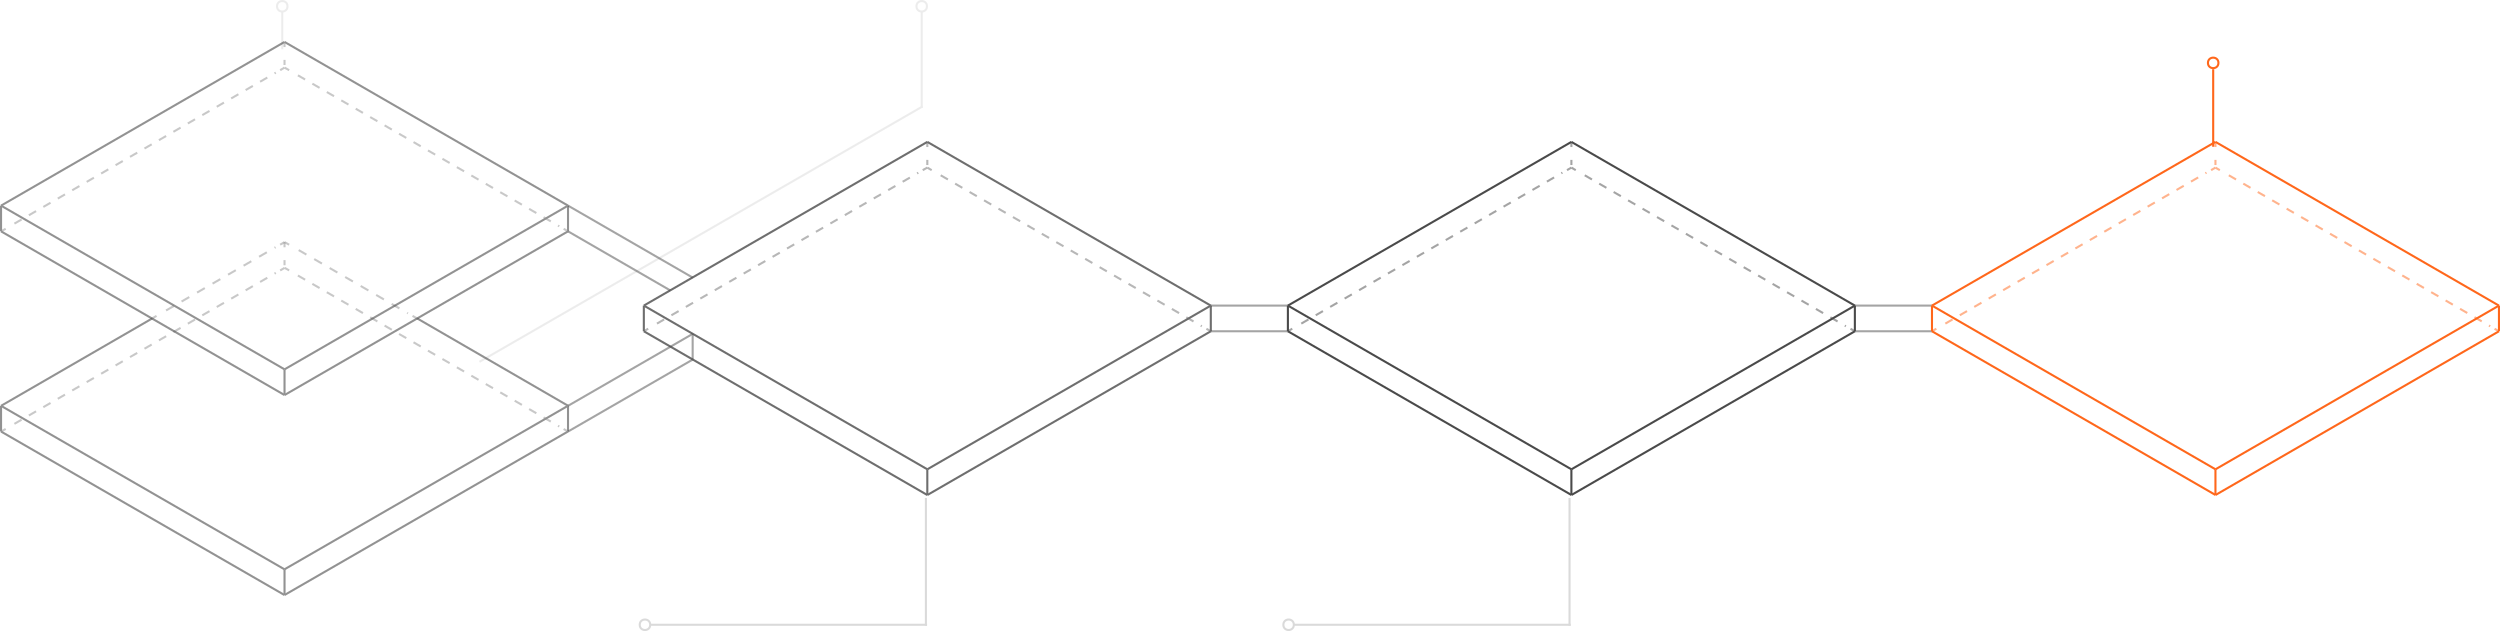 <svg xmlns="http://www.w3.org/2000/svg" width="1192.43" height="301" viewBox="0 0 1192.43 301"><title>ftec-5</title><g id="6c3ad241-4785-412a-b528-f61e42334fd5" data-name="Слой 2"><g id="68d0488f-c454-4f97-9744-df990f3ed4d1" data-name="Слой 1"><g id="c6b9aeb7-087c-4cdf-a4a8-911240dde3a4" data-name="FINTECH-ENGINEERING"><g id="93411fc4-2dd6-42de-9a07-8b20a1612cdc" data-name="FinTech-Engineering"><g id="923529e3-a844-47d3-ac65-005e8e764fb3" data-name="FinTech-Engineering-Concept"><g id="e85c9264-716c-4f09-bd67-727600a96a55" data-name="Scheme-FinTech-Engineering-Concept-v3"><g id="5425b079-4968-4403-8f6c-931e3fe99c28" data-name="Links"><g id="5084df0f-bbf1-4ea1-a40d-6205220c0d64" data-name="05"><circle id="11862284-00d0-40cc-8361-798ec7420b98" data-name="Oval-21" cx="1055.63" cy="30" r="2.5" style="fill:none;stroke:#ff671b"/><path id="1c595ea0-8693-4ce4-99cf-53a49db7a428" data-name="Line" d="M1055.63,70V33" style="fill:none;stroke:#ff671b"/></g><g id="fb741f81-f30d-417b-997c-de3757e04cd7" data-name="04"><circle id="259b4b08-a4f5-43cc-a72e-5a5597604908" data-name="Oval-21" cx="614.63" cy="298" r="2.5" style="fill:none;stroke:#dadada"/><path id="c2b5ca9c-64f8-4424-9dfb-d81427f0375c" data-name="Line" d="M748.63,238v60" style="fill:none;stroke:#dadada;stroke-linecap:square"/><path id="9a96beb4-890b-418f-ab68-18e6f44b1dda" data-name="Line" d="M617.63,298H748.69" style="fill:none;stroke:#dadada;stroke-linecap:square"/></g><g id="04c4a8f3-3363-480e-9fba-1b873b95eb43" data-name="03"><circle id="046da7a4-f868-4b10-90be-6c0a8725b42c" data-name="Oval-21" cx="307.63" cy="298" r="2.5" style="fill:none;stroke:#dadada;stroke-linecap:square"/><path id="4589100b-e523-4bf2-bc7c-becaa41c3257" data-name="Line" d="M441.63,238v60" style="fill:none;stroke:#dadada;stroke-linecap:square"/><path id="4ec32f30-468f-4c61-a043-1acfa76862e7" data-name="Line" d="M310.63,298H441.69" style="fill:none;stroke:#dadada;stroke-linecap:square"/></g><g id="5f8d4e96-14f5-4920-b3af-68968ec00b6a" data-name="02" style="opacity:0.5"><circle id="9a944855-07e0-49b2-8a2d-dab2f3a97423" data-name="Oval-21" cx="439.63" cy="3" r="2.5" style="fill:none;stroke:#dadada;stroke-linecap:square"/><path id="2c5cd7ce-777d-436d-887b-cb84f4480346" data-name="Line" d="M439.63,51V6" style="fill:none;stroke:#dadada;stroke-linecap:square"/><path id="7fa86a3c-b62a-4ead-b52f-30bf9825cef6" data-name="Line" d="M439.63,51,229.13,172.32" style="fill:none;stroke:#dadada;stroke-linecap:square"/></g><g id="5d008bf5-a0a4-4a55-8316-ae19cdf4f4d3" data-name="01" style="opacity:0.5"><circle id="1e3797cb-c5a6-4e8e-b684-9aa341417c61" data-name="Oval-21" cx="134.63" cy="3" r="2.5" style="fill:none;stroke:#dadada;stroke-linecap:square"/><path id="1364d219-e515-4ebb-bfcc-89f2d4adc402" data-name="Line" d="M134.63,23V6" style="fill:none;stroke:#dadada;stroke-linecap:square"/></g></g></g></g></g></g><g id="9dcb70ce-7c98-43ae-abd6-146d767ffcb4" data-name="FINTECH-ENGINEERING"><g id="bf19403f-59c1-4102-b808-2c1f7276b540" data-name="FinTech-Engineering"><g id="8a0c2e69-4898-43e0-a6e3-3022310242c0" data-name="FinTech-Engineering-Concept"><g id="59051e31-cf85-43b8-a485-aab8580acefe" data-name="Scheme-FinTech-Engineering-Concept-v3"><g id="71631ae0-bac2-4ebf-9e0f-2d83f0372d54" data-name="Scheme"><g id="e532f8ab-8a71-4051-8a23-fccf59f629ce" data-name="Active-05"><g id="2e26696b-8ffc-4036-a8bb-244621c366a1" data-name=" Links" style="opacity:0.5"><path id="84c78f60-f790-4529-a1ae-184a933910ee" data-name="Shape" d="M270.93,98.08l59.45,34.32" style="fill:none;stroke:#4a4a4a"/><path id="8f43b139-2b6b-4833-8bd6-e4253b17392c" data-name="Shape" d="M270.93,110.34l48.79,28.2" style="fill:none;stroke:#4a4a4a"/><path id="aeba15c0-d3df-45fe-a314-372891c75459" data-name="Shape" d="M270.93,193.57l59.45-34.32" style="fill:none;stroke:#4a4a4a"/><path id="ef933aa2-33de-4b76-aa68-2511dbfee8b6" data-name="Shape" d="M270.93,205.83l59.45-34.32" style="fill:none;stroke:#4a4a4a"/><path id="19e09bec-942f-4959-8dfc-f01273ffa37a" data-name="Shape" d="M577.52,145.76h36.78" style="fill:none;stroke:#4a4a4a"/><path id="79539b54-d825-4ffc-ad61-c8db774a6d8c" data-name="Shape" d="M577.52,158h36.78" style="fill:none;stroke:#4a4a4a"/><path id="0f7b1991-be9c-4453-abd3-66f6e8d46cc6" data-name="Shape" d="M884.72,145.76H921.5" style="fill:none;stroke:#4a4a4a"/><path id="2f7009e4-8d51-458b-8e12-ceaef3b9e548" data-name="Shape" d="M884.72,158H921.5" style="fill:none;stroke:#4a4a4a"/><path id="f2079a48-f5de-4124-ae76-0951bd335d69" data-name="Shape" d="M330.38,159.25v12.26" style="fill:none;stroke:#4a4a4a"/></g><g id="a77c1ba0-5a66-429f-a735-a692033816e1" data-name="Step_5"><g id="3741ef4a-980d-47a3-a30e-245c7c157185" data-name="Dashline" style="opacity:0.5"><g id="0a3edc79-0e5e-40f7-9a56-17b1c31fa756" data-name="Group"><g id="6ec81d37-ceb9-42e8-93ba-e39264825fbf" data-name="Shape"><path d="M1056.71,67.68v2.45" style="fill:none;stroke:#ff671b"/><path d="M1056.71,76.26v2.45" style="fill:none;stroke:#ff671b"/></g></g><g id="50fba81b-8565-4fd5-8231-fb4cb2a04055" data-name="Group"><g id="b0e8e032-7e91-4f94-afd8-32d84101c592" data-name="Shape"><path d="M921.5,158l2.08-1.23" style="fill:none;stroke:#ff671b"/><path d="M927.87,154.35l124.55-72" style="fill:none;stroke:#ff671b;stroke-dasharray:3.98,3.98"/><path d="M1054.63,81.16l2.08-1.23" style="fill:none;stroke:#ff671b"/></g></g><g id="7a4895e2-bc85-496c-be9b-d97b08891793" data-name="Group"><g id="d913c76f-7711-42bc-9bbf-58f8a01c4b30" data-name="Shape"><path d="M1056.71,79.94l2.08,1.23" style="fill:none;stroke:#ff671b"/><path d="M1063.09,83.61l124.67,72" style="fill:none;stroke:#ff671b;stroke-dasharray:3.98,3.98"/><path d="M1189.84,156.8l2.08,1.23" style="fill:none;stroke:#ff671b"/></g></g></g><g id="6fd31054-4670-4d50-a902-9e1cebab90c6" data-name="Box"><path id="6fcf0f88-3232-458b-8f33-2b38b51e7886" data-name="Shape" d="M921.5,145.76l135.21,78.09" style="fill:none;stroke:#ff671b"/><path id="e6fa96d6-65f6-4dc7-a7df-a75bae80eeba" data-name="Shape" d="M921.5,158l135.21,78.09" style="fill:none;stroke:#ff671b"/><path id="318c02fe-a2a5-434c-8e0b-cec51e3b228d" data-name="Shape" d="M1056.71,67.68l135.21,78.09" style="fill:none;stroke:#ff671b"/><path id="1ad6da43-ab08-4afc-b44f-407d5d37c374" data-name="Shape" d="M1056.71,223.85l135.21-78.09" style="fill:none;stroke:#ff671b"/><path id="f9912f65-0412-40a3-bca1-3d67fa1c14ef" data-name="Shape" d="M1056.71,236.11,1191.93,158" style="fill:none;stroke:#ff671b"/><path id="a8b67779-be09-45a7-a91d-09f6b41eadb9" data-name="Shape" d="M921.5,145.76l135.21-78.09" style="fill:none;stroke:#ff671b"/><path id="b412903a-da12-4687-b464-76fc6f52ea44" data-name="Shape" d="M1191.93,145.76V158" style="fill:none;stroke:#ff671b"/><path id="74344f2c-832c-4794-aea5-f974eeea2772" data-name="Shape" d="M921.5,145.76V158" style="fill:none;stroke:#ff671b"/><path id="d14ac21c-f539-4b25-9531-ce7952e0ebb1" data-name="Shape" d="M1056.71,223.85v12.26" style="fill:none;stroke:#ff671b"/></g></g><g id="2f31dc30-8178-4a69-b683-e5dcc3d198c8" data-name="Step_4"><g id="bc3c0e3f-d6b1-4340-b9ef-833710cb6c6d" data-name="Dashline" style="opacity:0.5"><g id="4b0f66c3-ce70-4159-a11e-609e24e9f02d" data-name="Group"><g id="e6800944-acf0-4cbe-a537-2339f64e8af0" data-name="Shape"><path d="M749.51,67.68v2.45" style="fill:none;stroke:#4a4a4a"/><path d="M749.51,76.26v2.45" style="fill:none;stroke:#4a4a4a"/></g></g><g id="0e2c4a22-3a12-4df0-a100-5243de2a6155" data-name="Group"><g id="bb8941b2-4821-4b87-842e-ee8d12ca7a74" data-name="Shape"><path d="M614.29,158l2.08-1.23" style="fill:none;stroke:#4a4a4a"/><path d="M620.67,154.35l124.55-72" style="fill:none;stroke:#4a4a4a;stroke-dasharray:3.98,3.98"/><path d="M747.42,81.16l2.08-1.23" style="fill:none;stroke:#4a4a4a"/></g></g><g id="de10b895-4ed0-4a72-b1da-cf1c796835f9" data-name="Group"><g id="d6741adf-01dd-4ba5-a46b-b2da34aff620" data-name="Shape"><path d="M749.51,79.94l2.08,1.23" style="fill:none;stroke:#4a4a4a"/><path d="M755.88,83.61l124.55,72" style="fill:none;stroke:#4a4a4a;stroke-dasharray:3.98,3.98"/><path d="M882.64,156.8l2.08,1.23" style="fill:none;stroke:#4a4a4a"/></g></g></g><g id="c425d4c1-b67a-4aa1-b4b3-0b810d4a06d1" data-name="Box"><path id="2d72965f-f4e8-4956-a241-f5665729245d" data-name="Shape" d="M614.29,145.76l135.21,78.09" style="fill:none;stroke:#4a4a4a"/><path id="b827ac41-41bc-4360-b889-96838cb12a89" data-name="Shape" d="M614.29,158l135.21,78.09" style="fill:none;stroke:#4a4a4a"/><path id="5291b559-68c6-415c-9592-499b21ba4f83" data-name="Shape" d="M749.51,67.68l135.21,78.09" style="fill:none;stroke:#4a4a4a"/><path id="88a6fe66-1681-47d8-9482-5eaa03178398" data-name="Shape" d="M749.51,223.85l135.21-78.09" style="fill:none;stroke:#4a4a4a"/><path id="4d40a5cd-802f-4a11-88a9-304a966d6420" data-name="Shape" d="M749.51,236.11,884.72,158" style="fill:none;stroke:#4a4a4a"/><path id="6317902d-5807-4710-9269-9183773f94d1" data-name="Shape" d="M614.29,145.76,749.51,67.68" style="fill:none;stroke:#4a4a4a"/><path id="799269b2-5d79-4a20-9928-796d8b6161f9" data-name="Shape" d="M884.72,145.76V158" style="fill:none;stroke:#4a4a4a"/><path id="d7f72e9b-532e-44c7-9ad6-9b1bcb4dcb83" data-name="Shape" d="M614.29,145.76V158" style="fill:none;stroke:#4a4a4a"/><path id="e8480aa1-823a-4409-96d4-16da0b7a32a8" data-name="Shape" d="M749.51,223.85v12.26" style="fill:none;stroke:#4a4a4a"/></g></g><g id="d087349c-030b-4523-b298-82d47cba854c" data-name="Step_3" style="opacity:0.8"><g id="37d8a5a9-1388-47f1-a2bd-339ddfc59dc6" data-name="Dashline" style="opacity:0.5"><g id="aa53773f-c4e9-4904-8532-9712ce88bca3" data-name="Group"><g id="b6e12452-1476-449a-9a7c-ead560b9aee1" data-name="Shape"><path d="M442.3,67.68v2.45" style="fill:none;stroke:#4a4a4a"/><path d="M442.3,76.26v2.45" style="fill:none;stroke:#4a4a4a"/></g></g><g id="f122f4f5-f1a7-4adc-8480-fa1cfe3faba3" data-name="Group"><g id="72bbbd42-ab39-4a07-8950-f23dbdbaf08c" data-name="Shape"><path d="M307.09,158l2.08-1.23" style="fill:none;stroke:#4a4a4a"/><path d="M313.34,154.35,438,82.39" style="fill:none;stroke:#4a4a4a;stroke-dasharray:3.98,3.98"/><path d="M440.1,81.16l2.21-1.23" style="fill:none;stroke:#4a4a4a"/></g></g><g id="299d5b69-0fb4-48e0-aaa1-dc402b8a3f98" data-name="Group"><g id="a232dee7-1c4b-4340-a6a9-dfe98c101fb4" data-name="Shape"><path d="M442.3,79.94l2.08,1.23" style="fill:none;stroke:#4a4a4a"/><path d="M448.68,83.61l124.55,72" style="fill:none;stroke:#4a4a4a;stroke-dasharray:3.98,3.98"/><path d="M575.43,156.8l2.08,1.23" style="fill:none;stroke:#4a4a4a"/></g></g></g><g id="87f565df-5eb4-433b-9e2a-eeefea436ecc" data-name="Box"><path id="d1424e86-021e-45c4-8dac-bdee06359b41" data-name="Shape" d="M307.09,145.76,442.3,223.85" style="fill:none;stroke:#4a4a4a"/><path id="69de1e35-9065-4e8c-abbc-efc688f38549" data-name="Shape" d="M307.09,158,442.3,236.11" style="fill:none;stroke:#4a4a4a"/><path id="8b73ee6a-bf0b-4cd1-8138-0a0cdfb0a43f" data-name="Shape" d="M442.3,67.68l135.21,78.09" style="fill:none;stroke:#4a4a4a"/><path id="4e9cc509-0300-4dda-a8fb-deeff34ee391" data-name="Shape" d="M442.3,223.85l135.21-78.09" style="fill:none;stroke:#4a4a4a"/><path id="1b18fbb6-a0ae-49ca-8917-b3433c031e4f" data-name="Shape" d="M442.3,236.11,577.52,158" style="fill:none;stroke:#4a4a4a"/><path id="389b4075-1a8f-458f-8889-1ed19e0bc13c" data-name="Shape" d="M307.09,145.76,442.3,67.68" style="fill:none;stroke:#4a4a4a"/><path id="9d734ed8-a48c-46ca-ac99-7564b7f8f822" data-name="Shape" d="M577.52,145.76V158" style="fill:none;stroke:#4a4a4a"/><path id="22305ace-2ae1-4180-95ab-c0c8ea570e79" data-name="Shape" d="M307.09,145.76V158" style="fill:none;stroke:#4a4a4a"/><path id="486a4a38-a81b-41e8-bafc-080320f0a2a8" data-name="Shape" d="M442.3,223.85v12.26" style="fill:none;stroke:#4a4a4a"/></g></g><g id="3ba97c8f-3c21-4900-949c-0a5eb6adc714" data-name="Step_2" style="opacity:0.6"><g id="c1cf1714-4673-4009-bf99-6daf0372f5c4" data-name="Dashline" style="opacity:0.5"><g id="134682e0-15fc-422d-9edd-86b8a304f19e" data-name="Group"><g id="79dc86bf-2834-49ca-967c-134cdab7fded" data-name="Shape"><path d="M135.71,115.49v2.45" style="fill:none;stroke:#4a4a4a"/><path d="M135.71,124.07v2.45" style="fill:none;stroke:#4a4a4a"/></g></g><g id="67c82867-62a0-4708-abd6-8f0610ec5730" data-name="Group"><g id="a7a1f086-a2a4-49db-a0f0-4dc8691f1490" data-name="Shape"><path d="M.5,205.83l2.21-1.23" style="fill:none;stroke:#4a4a4a"/><path d="M6.87,202.16l124.67-72" style="fill:none;stroke:#4a4a4a;stroke-dasharray:3.98,3.98"/><path d="M133.63,129l2.08-1.23" style="fill:none;stroke:#4a4a4a"/></g></g><g id="0b325e17-b58d-4e25-ad27-e97409adc458" data-name="Group"><g id="0f418507-1368-43e5-b085-350f36d25e7a" data-name="Shape"><path d="M135.71,127.74l2.21,1.23" style="fill:none;stroke:#4a4a4a"/><path d="M142.09,131.42l124.67,72" style="fill:none;stroke:#4a4a4a;stroke-dasharray:3.98,3.98"/><path d="M268.84,204.61l2.08,1.23" style="fill:none;stroke:#4a4a4a"/></g></g></g><g id="50e483f7-f235-45fb-8152-f7be328cfd95" data-name="Box"><path id="6c4d8f0e-2746-49f8-bfc4-f89007aed3e2" data-name="Shape" d="M.5,193.57l135.21,78" style="fill:none;stroke:#4a4a4a"/><path id="d122a4a3-1b00-4f3d-bf87-1a0cb5894d53" data-name="Shape" d="M.5,205.83l135.21,78" style="fill:none;stroke:#4a4a4a"/><path id="f0486e1f-a660-407b-8807-52ecad8d20b7" data-name="Shape" d="M199,151.89l72,41.68" style="fill:none;stroke:#4a4a4a"/><g id="a6b83016-0a5e-4264-88ba-4c4e3ac8ee65" data-name="Group" style="opacity:0.5"><g id="32dda48c-63f2-4339-91f7-78fdc0366401" data-name="Shape"><path d="M135.71,115.49l2.21,1.23" style="fill:none;stroke:#4a4a4a"/><path d="M142.46,119.29l52.1,30.16" style="fill:none;stroke:#4a4a4a;stroke-dasharray:4.27,4.27"/><path d="M196.76,150.67l2.21,1.23" style="fill:none;stroke:#4a4a4a"/></g></g><path id="a1ff9ba4-7273-4bae-851e-667fe12a5d54" data-name="Shape" d="M135.71,271.54l135.21-78" style="fill:none;stroke:#4a4a4a"/><path id="ad7baa24-9db5-4a45-acb2-3b63640ddb7b" data-name="Shape" d="M135.71,283.8l135.21-78" style="fill:none;stroke:#4a4a4a"/><g id="a77a18b1-253a-4345-a260-a103dcddd17e" data-name="Group" style="opacity:0.5"><g id="3bbc18e8-8aca-4cb3-9a36-5bf872ae7a6f" data-name="Shape"><path d="M72.58,151.89l2.08-1.23" style="fill:none;stroke:#4a4a4a"/><path d="M79.2,148.09l52.22-30.16" style="fill:none;stroke:#4a4a4a;stroke-dasharray:4.27,4.27"/><path d="M133.63,116.71l2.08-1.23" style="fill:none;stroke:#4a4a4a"/></g></g><path id="edb5a25b-1ba0-41c0-abaf-f0f039285945" data-name="Shape" d="M.5,193.57l72.08-41.68" style="fill:none;stroke:#4a4a4a"/><path id="0d6055da-7d35-4fbf-927a-a1b445be3a8a" data-name="Shape" d="M270.93,193.57v12.26" style="fill:none;stroke:#4a4a4a"/><path id="035a326a-9e25-449c-962d-357bef7a95e6" data-name="Shape" d="M.5,193.57v12.26" style="fill:none;stroke:#4a4a4a"/><path id="cd663c3b-1363-40a8-bf64-40c514cdebf6" data-name="Shape" d="M135.71,271.54V283.8" style="fill:none;stroke:#4a4a4a"/></g></g><g id="6e8c3f6e-9255-4b55-970c-444a2ec90b4c" data-name="Step_1" style="opacity:0.6"><g id="8655a1d5-a003-4c02-bae7-65bdd7efc204" data-name="Dashline" style="opacity:0.5"><g id="7684f182-9477-44d1-89ad-05d255403179" data-name="Group"><g id="90d62083-6442-4863-aceb-bdb0bf336c07" data-name="Shape"><path d="M135.71,20v2.45" style="fill:none;stroke:#4a4a4a"/><path d="M135.71,28.57V31" style="fill:none;stroke:#4a4a4a"/></g></g><g id="885ae241-3a95-4c6b-b8e2-0cc1b2f695b4" data-name="Group"><g id="f22a72dc-5838-4179-be01-b8615d2a0166" data-name="Shape"><path d="M.5,110.34l2.21-1.23" style="fill:none;stroke:#4a4a4a"/><path d="M6.87,106.66l124.67-72" style="fill:none;stroke:#4a4a4a;stroke-dasharray:3.98,3.98"/><path d="M133.63,33.47l2.08-1.23" style="fill:none;stroke:#4a4a4a"/></g></g><g id="3e9ca9b4-e431-4d93-ad15-880358045d14" data-name="Group"><g id="7619de99-0828-4c19-a325-0de60624af04" data-name="Shape"><path d="M135.71,32.25l2.21,1.23" style="fill:none;stroke:#4a4a4a"/><path d="M142.09,35.93l124.67,72" style="fill:none;stroke:#4a4a4a;stroke-dasharray:3.98,3.98"/><path d="M268.84,109.11l2.08,1.23" style="fill:none;stroke:#4a4a4a"/></g></g></g><g id="f086796b-33e9-4964-9a3e-ae01e626c4f4" data-name="Box"><path id="d1b4b75c-dd76-42a8-b737-937c3cd81e4e" data-name="Shape" d="M.5,98.08l135.21,78.09" style="fill:none;stroke:#4a4a4a"/><path id="2fb70ccd-4d5b-4ed0-8e16-7a7034426eb3" data-name="Shape" d="M.5,110.34l135.21,78.09" style="fill:none;stroke:#4a4a4a"/><path id="915bf3a4-69fc-497e-b4ac-c0656492a5af" data-name="Shape" d="M135.71,20,270.93,98.08" style="fill:none;stroke:#4a4a4a"/><path id="ab171af3-c031-44e3-96f3-2262a9a76439" data-name="Shape" d="M135.71,176.17,270.93,98.08" style="fill:none;stroke:#4a4a4a"/><path id="9f8d54fd-2225-45d3-9c01-414ab8236229" data-name="Shape" d="M135.71,188.43l135.21-78.09" style="fill:none;stroke:#4a4a4a"/><path id="a8a4bca3-bb82-4d36-afca-2826900333b1" data-name="Shape" d="M.5,98.08,135.71,20" style="fill:none;stroke:#4a4a4a"/><path id="3c2dcfdf-77f1-4e0f-be32-2116b56b3f98" data-name="Shape" d="M270.93,98.08v12.26" style="fill:none;stroke:#4a4a4a"/><path id="6d713c94-f971-44e4-8683-b632e2fcc1f3" data-name="Shape" d="M.5,98.08v12.26" style="fill:none;stroke:#4a4a4a"/><path id="e4c85d42-d759-406f-9d5f-215c9089fd27" data-name="Shape" d="M135.71,176.17v12.26" style="fill:none;stroke:#4a4a4a"/></g></g></g></g></g></g></g></g></g></g></svg>